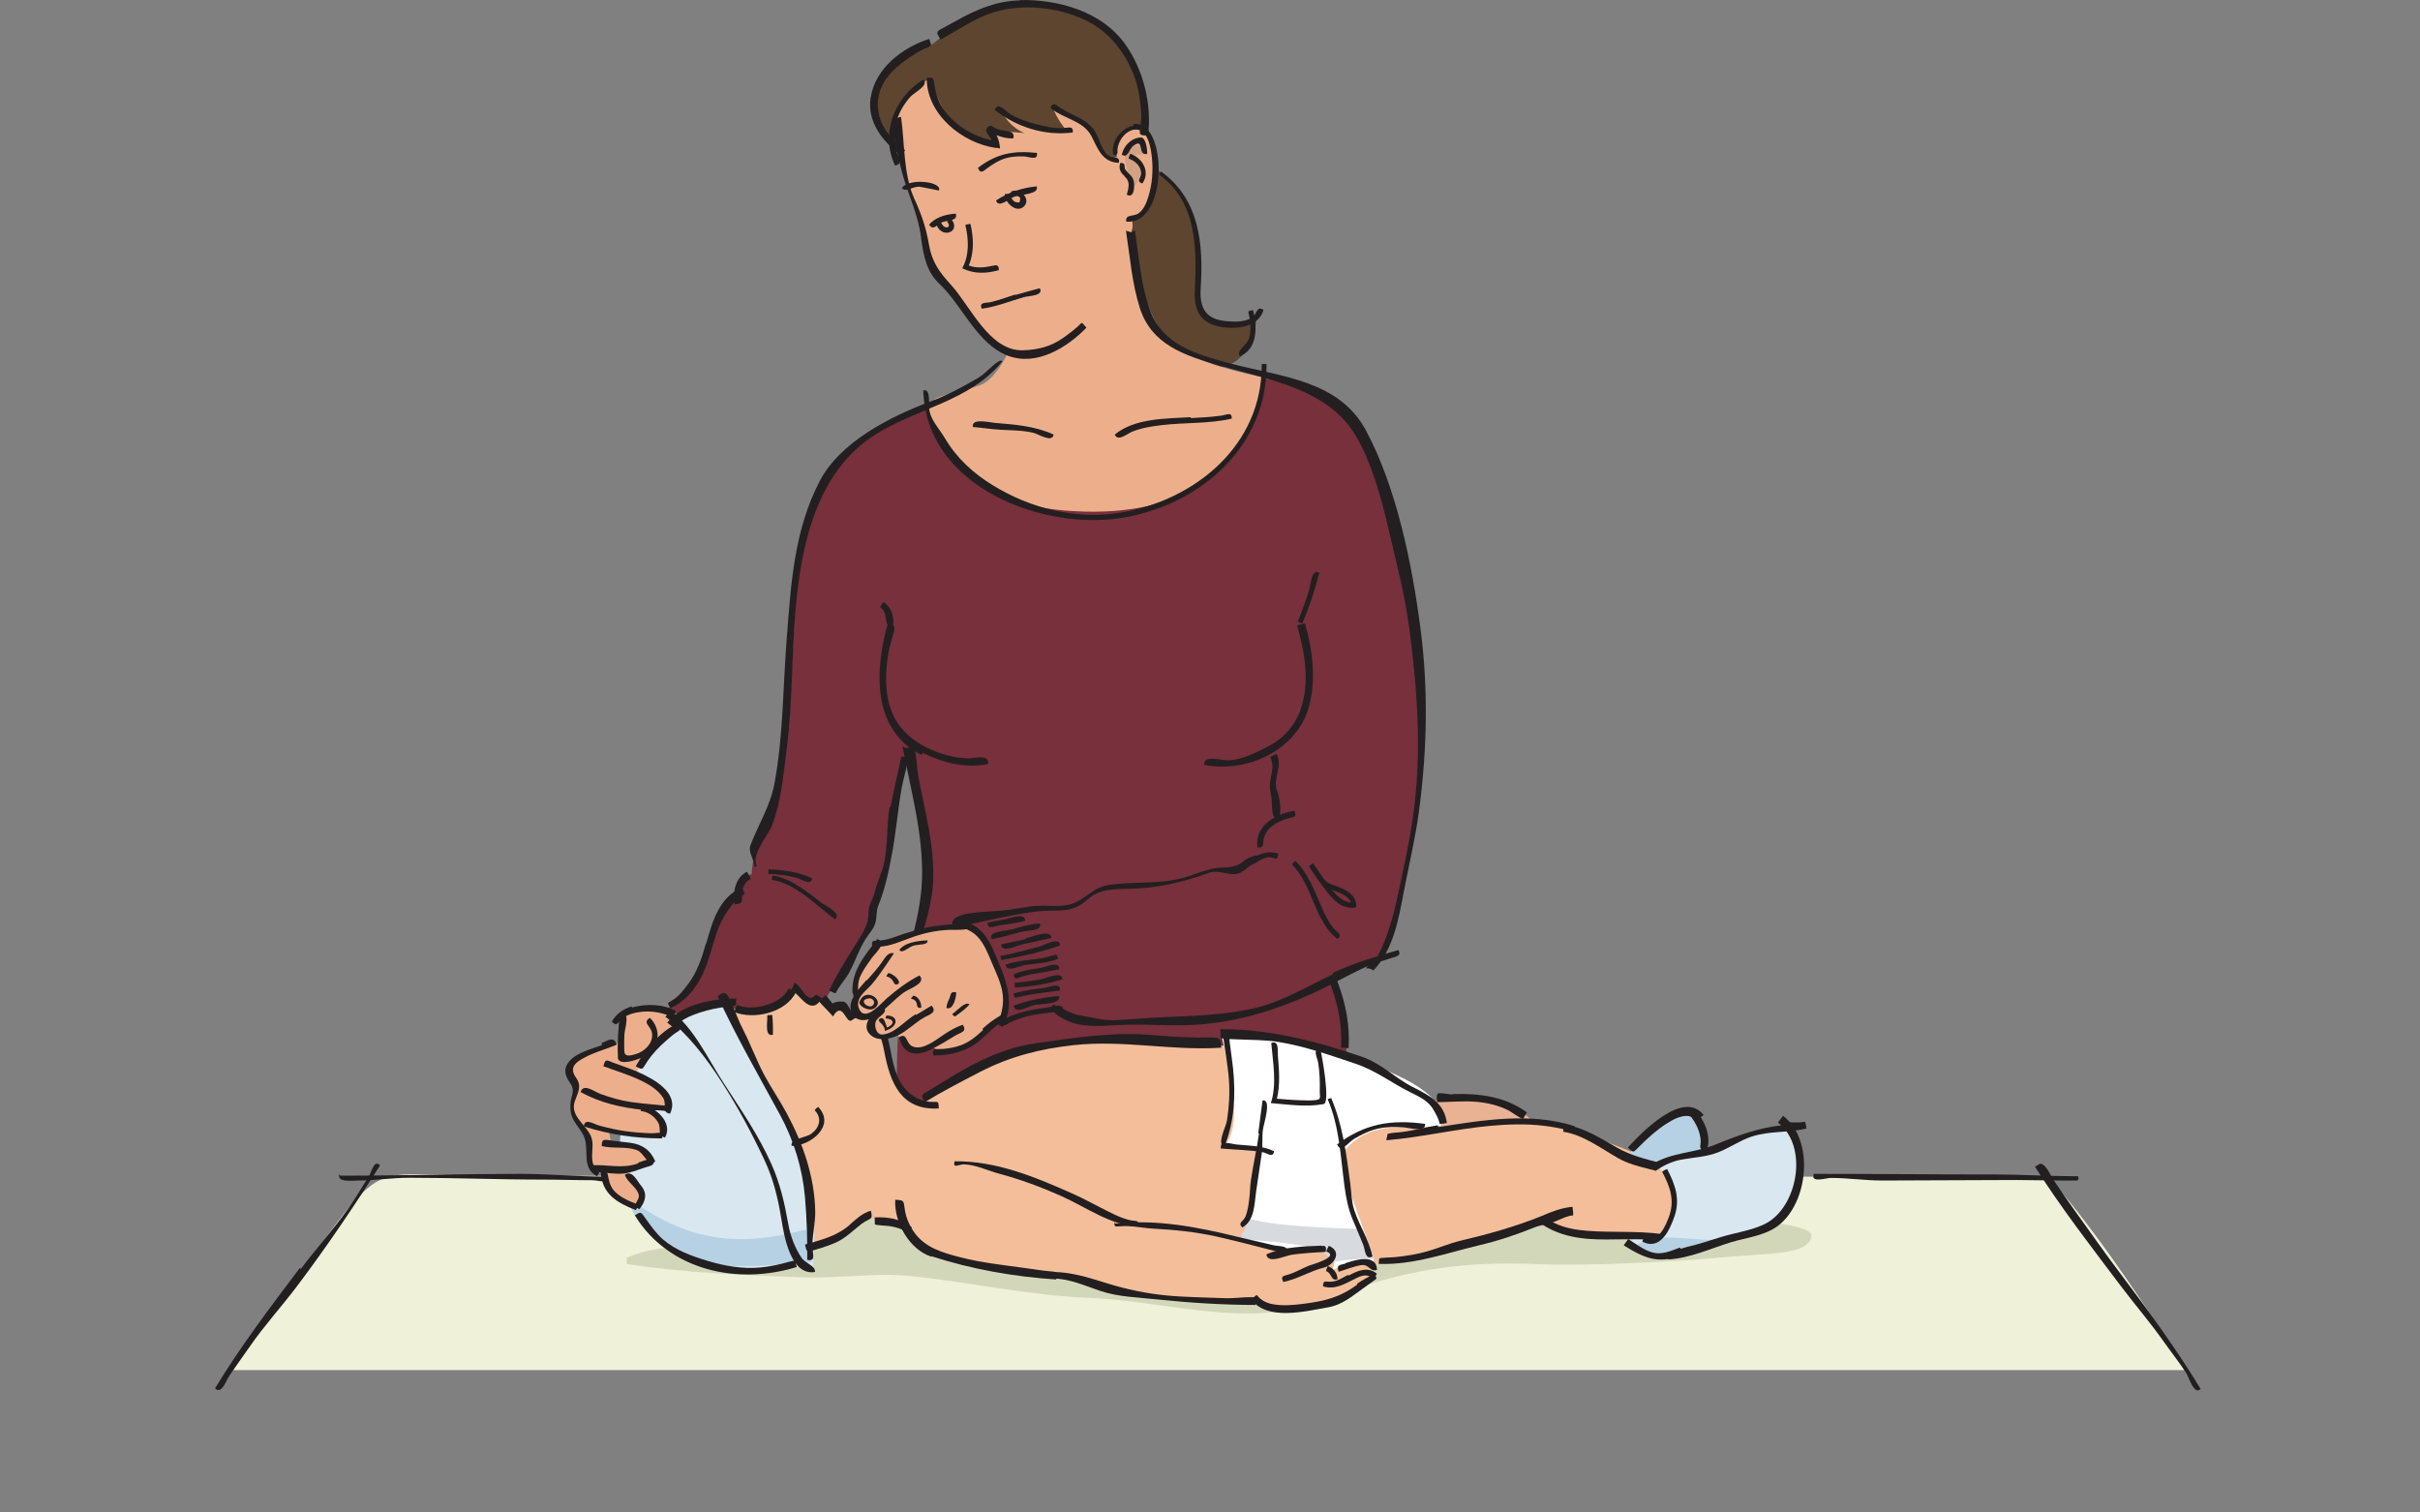 <?xml version="1.0" encoding="utf-8"?>
<!-- Generator: Adobe Illustrator 15.1.0, SVG Export Plug-In . SVG Version: 6.00 Build 0)  -->
<!DOCTYPE svg PUBLIC "-//W3C//DTD SVG 1.1//EN" "http://www.w3.org/Graphics/SVG/1.1/DTD/svg11.dtd">
<svg version="1.1" id="Layer_1" xmlns="http://www.w3.org/2000/svg" xmlns:xlink="http://www.w3.org/1999/xlink" x="0px" y="0px"
	 width="720px" height="450px" viewBox="0 0 720 450" enable-background="new 0 0 720 450" xml:space="preserve">
<rect x="0" y="0" width="720" height="450" fill="#808080" stroke="none"/>
<path fill="#77303C" d="M269.277,123.975c-12.001,6.001-28.503,14.252-31.503,43.505c-3,29.253-1.875,54.006-6.001,66.383
	c-4.125,12.377-6,14.627-7.501,21.377c-1.5,6.752-1.5,18.752,13.502,23.254c15.001,4.5,19.877-0.75,23.627-12.002
	s4.25-23.877,6.376-34.129c2.125-10.252,4.875-15.001,4.875-15.001L269.277,123.975z"/>
<path fill="#77303C" d="M224.646,259.742c-4.748,1.104-4.5,5.625-4.5,5.625s-4.5,3.375-6.375,8.625
	c-1.875,5.252-1.875,11.252-6.751,16.879c-4.875,5.625-7.126,7.875-8.626,9.75s6.751,12.002,11.251,13.877
	s30.003-8.252,30.003-8.252s12.376-18.752,15.752-24.752S268.152,249.615,224.646,259.742z"/>
<path fill="#77303C" d="M385.416,114.599c5,2.25,17.752,0.75,25.628,30.003s15.752,53.256,11.626,83.636
	c-4.125,30.379-7.875,55.881-15.001,57.381s-23.253-4.875-29.629-17.252s-2.625-20.252,0-22.877s0-18.752,0-21.753
	C378.04,220.737,385.416,114.599,385.416,114.599z"/>
<path fill="#F0F1D9" d="M649.95,407.635c-11.504-20.502-36.506-55.008-40.505-56.508c-4.003-1.5-53.509-1-95.514-1
	c-42.004,0-358.542,0-378.044-0.5c-19.502-0.498-22.503-1.5-31.504,9c-9.001,10.502-35.004,49.008-35.004,49.008H649.95z"/>
<path fill="#D3D7B9" d="M228.898,369.629c-12.93,2.227-30.479-0.926-42.402,4.604c-0.041-0.061-0.037,1.846-0.025,1.822
	c16.895,2.664,34.566,3.338,51.903,3.965c11.474,0.416,21.978-1.445,32.661-0.346c17.788,1.826,34.753,5.748,52.864,6.461
	c17.12,0.67,35.111,5.559,52.029,4.498c8.495-0.533,11.648-1.898,18.991-4.502c22.759-8.061,38.78-11.096,63.007-10
	c12.946,0.586,39.899-0.664,52.691-1.889c15.304-1.465,27.895-0.674,28.319-6.611c0.425-5.939-58.552-6.566-85.511-9
	c-51.567-4.66-103.747,2.732-155.52,0.998c-15.325-0.512-63.924-5.238-73.008,12.002"/>
<path fill="#5D4530" d="M343.348,49.905c0,0,9.188,5.25,11.438,14.626s0.75,20.065,2.063,24.94
	c1.313,4.875,3.751,7.501,10.127,6.938c6.375-0.563,6.938-2.25,6.938-2.25s-1.313,26.815-27.94,9.001
	C319.345,85.346,333.972,58.344,343.348,49.905z"/>
<path fill="#77303C" d="M268.402,123.099c0,0-2.499,8.503-4,29.505c-1.5,21.002-0.5,27.003,0,32.002
	c0.5,5.001-3.501,19.502,0.999,28.503s4.5,9.001,4.5,9.001s0.501,5.002,4.001,18.002c3.5,13.004,2.001,27.504-0.5,36.506
	c-2.5,9-5,22.002-6,29.502s-0.501,36.004-0.501,36.004l126.015,4.002c0,0,12.002-28.502,6.001-47.006s-13.502-26.502-15.501-43.004
	c-2-16.502-0.5-33.004,0-36.505c0.499-3.502,6.5-10,6.5-17.501c0-7.5-3.5-16.004-2-20.504s8.001-17,9.501-32.503
	c1.5-15.502-12.002-34.504-12.002-34.504s-22.003-5.5-33.004-5.001C341.411,110.099,285.903,118.599,268.402,123.099z"/>
<path fill="#EDAF8B" d="M291.592,114.599c-9.376,3.375-16.502,2.625-15.002,8.626c1.5,6.001,7.126,26.065,40.505,28.691
	c33.379,2.625,47.818-11.064,53.819-23.065s4.501-16.689,4.501-16.689s-22.503-3.938-28.879-12.188
	c-6.375-8.251-8.251-20.065-9.188-26.816c-0.938-6.75-16.127-10.313-23.44,0.563C306.594,84.596,300.968,111.224,291.592,114.599z"
	/>
<path fill="#EDAF8B" d="M276.59,19.901c-9.938,6.376-10.313,11.251-9.188,22.69c1.125,11.438,3.375,13.689,5.25,21.752
	c1.875,8.063,1.688,11.814,11.251,23.44s11.251,20.064,25.315,17.814c14.064-2.25,18.377-14.439,21.752-22.877
	c3.375-8.438,6.188-13.689,6.001-15.752c-0.188-2.063-0.188-2.063-0.188-2.063s6.188-2.063,6.751-9.563
	c0.563-7.501,2.438-13.501-7.126-21.377C326.846,26.09,276.59,19.901,276.59,19.901z"/>
<path fill="#5D4530" d="M277.153,13.338c0,0-13.876,2.625-16.127,12.376c-2.25,9.751,6.376,18.752,6.376,18.752
	s-6.751-14.251,9.376-21.002c0,0,3.75,12.001,9.376,16.127c5.626,4.125,10.876,3.75,10.876,3.75l-1.125-4.5l9.001,0.75
	c0,0-4.125-1.125-7.126-6.751c0,0,9.751,7.126,19.877,6.376c0,0-3.75-4.125-4.5-7.876c0,0,4.5,3.375,8.626,4.875
	s5.626,9.001,7.126,9.751c1.5,0.75,3.375,0.75,3.375,0.75s-0.375-3.75,2.25-6.751c2.625-3,6.376-0.75,6.376-0.75
	s0-18.377-9.001-27.753c-9.001-9.376-25.503-12.001-34.879-9.376C287.654,4.712,282.028,9.588,277.153,13.338z"/>
<path fill="#D3A184" d="M334.534,45.967c0.202,4.011,1.858,6.121,2.308,10.097c3.11-2.804,3.682-7.29-0.019-9.628
	c1.515-0.41,2.263-0.674,3.648-0.517c-0.144-0.888-0.836-2.204-0.741-2.896c-1.817,0.082-3.86,0.788-5.195,1.819"/>
<path fill="#F3BE99" d="M370.164,311.498c-10.876-0.375-27.003-3-43.88-1.5s-25.503,0.375-34.879,6.375
	c-9.376,6-15.002,10.127-16.502,11.252c-1.5,1.125-6.376-1.875-9.376-9.752c-3-7.875-2.625-16.127-7.125-16.127
	s-5.626,1.125-6.376-0.75s0.375-2.25-3-1.5c-3.375,0.75-4.875-2.625-4.875-2.625s-4.5,1.5-5.625-0.375s-2.25-3.375-3.75-1.125
	c-1.5,2.25-4.125,5.25-9.751,5.25c-5.625,0-8.251-1.5-10.876,0.75c-2.625,2.25,9.376,51.756,14.626,62.633
	c5.251,10.877,11.251,7.875,11.251,7.875s7.126-1.875,10.876-4.875s3-5.625,10.876-4.125c7.876,1.5,9.751,6.375,14.252,8.25
	c4.5,1.877,19.502,6.002,37.879,8.627c18.377,2.625,16.127,6,33.754,6.75s25.878,1.125,30.379,1.877
	c4.501,0.75,13.127,1.5,19.502-1.127c6.376-2.625,10.127-6,10.127-6l2.25-6c0,0,21.002-3,31.504-6.377
	c10.501-3.375,15.752-4.875,19.502-3.75c3.751,1.125,19.128,4.125,26.253,3.75s10.876-1.5,10.876-1.5s4.125-12.377,2.625-16.127
	s-5.625-3.75-5.625-3.75s-7.126-4.5-21.752-9.377c-14.627-4.875-21.003-4.875-25.503-4.125c-4.501,0.75-21.003,1.875-21.003,1.875
	L370.164,311.498z"/>
<path fill="#E9B292" d="M424.171,328.75c0,0,5.25-3.75,17.627-1.5c12.376,2.25,14.252,6.75,14.252,6.75l-27.379,1.875
	L424.171,328.75z"/>
<path fill="#B5D1E3" d="M484.552,343.752c0,0,4.126-7.127,11.251-10.502c7.126-3.375,10.876,0,11.251,4.125
	c0.375,4.127,0.375,4.127,0.375,4.127s-6.376,4.5-11.626,4.5S484.552,343.752,484.552,343.752z"/>
<path fill="#D8E7F0" d="M493.177,346.752c0,0,10.502-2.625,21.003-6.75c10.501-4.127,16.127-6.377,19.502-2.252
	c3.376,4.127,3.001,22.129-11.251,28.129s-21.003,9.752-27.753,8.252c-6.751-1.5-10.501-4.877-10.501-4.877s1.125-1.125,6.751-1.5
	c5.625-0.375,8.25-6.375,7.5-11.25C497.678,351.627,493.177,346.752,493.177,346.752z"/>
<path fill="#FFFFFF" d="M363.413,307.748c1.289,8.043,7.05,25.725,1.119,32.922c3.022,0.715,6.235,1.102,9.323,1.266
	c0.405,7.627-1.146,19.668-4.028,26.59c7.077,2.508,12.124,2.625,19.452,3.336c5.014,0.488,9.344-1.049,7.12,6.271
	c3.127-2.541,8.412-3.027,12.421-2.643c-2.277-9.611-12.028-29.488-8.461-33.529c8.351-9.457,19.104-5.553,28.247-6.984
	c5.535-16.939-54.88-27.604-65.568-27.604"/>
<path fill="#D8E7F0" d="M216.77,297.621c-7.125,1.5-12.751,3.75-14.251,6s-14.252,10.127-16.502,23.629
	c-2.25,13.502-5.625,35.254,15.752,44.629c21.377,9.377,35.629,4.877,37.129,4.127s2.625,4.125,3-0.375
	c0.375-4.502,1.875-22.129-5.251-37.881c-7.125-15.752-14.626-26.252-16.502-31.504C218.271,300.996,216.77,297.621,216.77,297.621z
	"/>
<path fill="#B5D1E3" d="M185.892,355.627c19.064,14.6,34.713,15.254,54.03,10.168c0.639,3.012,1.121,6.902,1.399,9.773
	c-19.977,1.094-40.789,5.375-52.428-13.941"/>
<path fill="#B5D1E3" d="M513.931,368.631c-9.353,1.418-20.959-3.129-28.075,2.514c2.556,0.744,5.503,2.766,8.822,2.986
	c4.784,0.316,10.064-1.48,13.753-2.5"/>
<path fill="#D7DADF" d="M371.915,362.629c8.305,2.652,33.505,3.002,33.505,3.002s2.407,5.549,3.324,8.924
	c-4.313-0.141-8.655,0.303-12.75,1c-0.734-5.975-20.188-6.002-26.504-7c0.012-0.086-0.125-1.451-0.125-1.453
	c1.229-0.947,0.816-1.664,1.551-2.971"/>
<path fill="#EDAF8B" d="M201.644,301.873c0,0-4.249-2.748-10.75-1.998c-6.501,0.75-6,3.5-6,6s0,4.248,0,4.248
	s-3.75,0.502-9.751,3.502c-6,3-6,4.75-4.751,7.75s0.249,5.002-0.25,6.252c-0.5,1.248,0.252,5,2.001,7
	c1.75,2.002,2.75,3.498,2.75,5.252c0,1.748-0.25,7.25,1.5,8.5c1.75,1.25,3,0,3,0s1,7.25,5,8.752c4.001,1.5,5.001,2.25,5.001,2.25
	s2.25-2.25,1.25-5.002c-1-2.748-4.5-5.748-4.5-5.748l7.751-3.002c0,0-0.501-3.5-4.751-4.25s-7.25-0.75-7.25-0.75l-0.75-4.252
	l16.001,1.5c0,0,0.75-2.25-0.5-4.5c-1.25-2.252-4.751-3.752-4.751-3.752h7.001c0,0,0.25-4.998-3.75-6.75c-4.001-1.75-6-3.25-6-3.25
	s2.75-5.748,5-8.5c2.25-2.75,7.252-6.252,7.252-6.252L201.644,301.873z"/>
<g>
	<g>
		<g>
			<path fill="#231F20" d="M375.381,108.338c0.266,24.146-19.865,40.561-42.143,44.217c-13.066,2.145-26.633-1.271-37.966-8.242
				c-5.749-3.534-10.683-8.072-14.13-13.915c-1.531-2.593-3.816-4.952-4.555-7.876c-0.448-1.767,0.546-7.114-1.901-6.35
				c0.822,29.101,36.557,42.345,60.833,37.61c22.289-4.346,41.568-21.357,41.303-45.463c-0.464,0.006-0.932-0.111-1.374,0.018"/>
		</g>
	</g>
	<g>
		<g>
			<path fill="#231F20" d="M276.404,119.601c-11.676,4.462-26.414,11.843-32.504,23.502c-7.693,14.729-8.576,30.768-9.846,47.044
				c-1.118,14.311-1.005,28.797-3.629,42.931c-1.259,6.779-4.782,12.145-7.208,18.541c-0.546,1.436,0.642,3.539,1.099,5.125
				c0.445,1.529-0.458,1.264,0.906,0.922c-1.978-3.107,3.438-9.379,4.465-12.059c2.687-7.004,3.352-14.795,4.314-22.193
				c2.117-16.308,1.365-32.928,3.465-49.236c2.18-16.912,7.375-34.858,22.738-44.735c12.346-7.938,28.492-10.05,38.068-21.999
				c-1.214-0.975-4.673,3.475-7.118,4.905C286.168,115.259,281.805,117.623,276.404,119.601"/>
		</g>
	</g>
	<g>
		<g>
			<path fill="#231F20" d="M334.997,68.638c1.181,7.611,1.782,15.723,4.155,23.076c3.499,10.835,13.147,14.011,23.729,17.084
				c14.269,4.146,32.292,6.754,40.587,21.018c4.664,8.022,7.357,17.832,9.452,26.789c2.396,10.244,5.051,20.124,6.409,30.549
				c2.384,18.289,3.676,36.323,1.23,54.646c-1.158,8.684-3.128,17.322-4.956,25.9c-1.007,4.715-2.633,10.115-4.561,14.545
				c-0.841,1.934-2.789,3.42-4.087,5.09c-1.223,1.57,0.22,0.07,1.623,1.432c6.047-6.219,7.566-15.494,9.131-23.674
				c1.502-7.867,3.395-15.691,4.455-23.625c2.422-18.152,2.835-36.11,0.492-54.226c-2.458-19.019-7.052-41.985-16.239-59.14
				c-8.089-15.101-25.424-15.98-40.505-20c-10.178-2.712-20.173-5.59-23.871-16.094c-2.654-7.542-3.163-15.545-4.383-23.413
				c-0.738,0.132-0.28,0.391-1.018,0.523"/>
		</g>
	</g>
	<g>
		<g>
			<path fill="#231F20" d="M268.51,221.935c2.404,13.081,6.237,26.262,5.805,39.625c-0.421,12.973-5.759,25.711-8.487,38.285
				c0.443,0.096,2.631,0.887,3.014,0.705c0.675-3.109,0.867-6.379,1.678-9.451c0.826-3.145,2.004-6.191,2.839-9.334
				c1.717-6.477,3.994-12.842,4.271-19.596c0.428-10.5-2.498-20.961-4.418-31.223c-0.374-1.998-0.344-4.068-0.713-6.071
				c-0.529-2.889-0.185-2.833-3.156-2.297"/>
		</g>
	</g>
	<g>
		<g>
			<path fill="#231F20" d="M385.939,186.13c2.267,8.04,3.838,16.804,1.02,24.941c-1.749,5.039-5.217,8.764-9.97,11.157
				c-3.563,1.793-7.221,3.684-11.209,3.997c-2.233,0.176-7.767-1.84-7.506,1.348c12.619,2.467,27.545-4.269,31.146-17.257
				c2.266-8.167,1.084-16.895-1.163-24.868c-0.554,0.158-1.837,0.39-2.334,0.674"/>
		</g>
	</g>
	<g>
		<g>
			<path fill="#231F20" d="M274.539,223.969c6.071,3.057,12.734,4.657,19.461,3.34c0.259-3.135-3.853-1.637-5.927-1.688
				c-4.477-0.111-8.688-1.354-12.675-3.361c-5.34-2.692-9.329-6.994-10.844-12.777c-1.245-4.753-1.099-9.804-0.331-14.618
				c0.337-2.104,1.011-4.14,1.55-6.203c0.437-1.667,0.816-3.17-1.603-3.241c-3.885,13.789-4.963,31.67,10.03,39.224"/>
		</g>
	</g>
	<g>
		<g>
			<path fill="#231F20" d="M337.248,37.431c-3.701,0.537-7,5.008-5.98,8.665c1.908,0.038,0.928-1.169,1.244-2.491
				c0.521-2.174,2.537-4.688,4.902-5.028c4.118-0.598,5.016,5.478,5.309,8.375c0.379,3.736,0.104,7.708-0.987,11.313
				c-0.571,1.89-1.349,4.024-3.008,5.211c-1.417,1.014-4.082,0.195-3.627,2.462c12.605,1.068,12.347-30.518,2.073-29.031"/>
		</g>
	</g>
	<g>
		<g>
			<path fill="#231F20" d="M344.816,51.888c11.403,8.264,11.245,22.028,10.659,34.771c-0.249,5.424,1.505,9.289,7.196,10.488
				c4.595,0.968,11.697,0.485,13.25-4.95c-2.187-1.38-1.814,1.257-3.432,2.293c-2.148,1.375-5.121,1.288-7.599,1.068
				c-6.219-0.552-8.027-3.929-7.659-9.731c0.831-13.103-0.24-26.429-11.777-34.791c-0.33,0.457-0.39,0.281-0.584,0.809"/>
		</g>
	</g>
	<g>
		<g>
			<path fill="#231F20" d="M371.364,92.661c0.646,2.517,0.991,5.319,0.305,7.872c-0.553,2.048-4.077,3.884-2.753,5.485
				c5.368-2.295,5.127-8.982,3.905-13.734c-0.451,0.116-0.982,0.145-1.386,0.374"/>
		</g>
	</g>
	<g>
		<g>
			<path fill="#231F20" d="M296.394,43.951c0.347,0.141,0.763,0.154,1.138,0.207c-0.097-1.339-0.401-2.723-1.033-3.925
				c1.622,0.633,3.244,1.017,4.994,0.943c0.687-2.821-2.933-1.935-4.874-2.785c-1.273-0.56-1.85-1.599-2.835-0.457
				c-1.072,1.242,0.694,2.445,1.285,3.838c-5.38-1.191-10.601-4.294-13.947-8.683c-1.638-2.147-2.604-4.758-3.055-7.436
				c-0.35-2.081,0.059-2.79-2.339-2.497c-0.125,10.838,10.584,19.491,20.654,20.876"/>
		</g>
	</g>
	<g>
		<g>
			<path fill="#231F20" d="M295.926,32.656c6.484,5.175,14.973,7.848,23.237,6.757c0.306-2.171-1.52-1.332-3.003-1.28
				c-2.724,0.092-5.424-0.549-8.059-1.243c-2.675-0.702-5.306-1.603-7.68-3.021c-1.389-0.83-3.387-3.663-4.386-1.331"/>
		</g>
	</g>
	<g>
		<g>
			<path fill="#231F20" d="M312.501,32.051c3.821,3.381,9.795,3.683,12.272,8.55c1.904,3.739,3.201,7.662,8.075,7.85
				c0.75-2.234-2.486-1.299-3.73-2.736c-1.37-1.583-1.973-4.027-2.92-5.89c-1.377-2.702-3.742-4.168-6.437-5.417
				c-1.42-0.656-2.784-1.42-4.134-2.217c-1.237-0.732-2.168-2.095-3.066-0.22"/>
		</g>
	</g>
	<g>
		<g>
			<path fill="#231F20" d="M303.41,0.122c-6.96,0.126-13.149,2.795-19.094,6.168c-1.553,0.882-3.147,1.69-4.708,2.561
				c-1.427,0.797-0.475,1.571,0.258,2.94c5.127-2.861,10.155-6.389,15.796-8.132c8.68-2.684,19.202-1.509,27.299,2.352
				c7.016,3.343,11.955,9.707,14.587,16.915c1.27,3.478,1.764,7.299,2.013,10.995c0.116,1.709-0.286,3.417-0.447,5.126
				c-0.141,1.506,1.084,1.128,2.441,1.307c1.22-9.332-1.443-19.869-6.96-27.441c-6.979-9.582-19.768-13.111-31.187-12.903"/>
		</g>
	</g>
	<g>
		<g>
			<path fill="#231F20" d="M266.523,49.196c2.423-0.425,0.275-3.256-0.037-4.896c-0.556-2.908-0.519-5.904,0.4-8.715
				c0.823-2.519,2.209-4.833,3.982-6.799c1.233-1.365,5.655-3.389,3.827-5.098c-8.652,5.205-12.91,16.317-8.362,25.641"/>
		</g>
	</g>
	<g>
		<g>
			<path fill="#231F20" d="M259.036,28.927c-1.137,7.202,3.469,13.213,9.06,17.263c0.259-0.356,1.169-1.146,1.146-1.555
				c-2.171-1.572-4.108-3.49-5.601-5.725c-2.3-3.447-3.162-7.601-1.906-11.59c1.219-3.872,4.174-6.878,7.434-9.196
				c2.095-1.487,4.21-3.028,6.616-3.919c1.821-0.674,1.182-0.976,0.646-2.631c-7.861,2.555-15.982,8.649-17.356,17.359"/>
		</g>
	</g>
	<g>
		<g>
			<path fill="#231F20" d="M265.177,35.228c1.09,7.631,2.601,15.301,5.286,22.576c1.715,4.65,2.982,8.695,3.671,13.658
				c0.677,4.881,1.635,9.486,5.324,12.949c6.865,6.443,11.19,17.945,20.447,21.438c8.544,3.227,17.693-2.522,23.329-8.354
				c-0.307-0.296-1.064-1.411-1.458-1.434c-1.655,1.714-3.572,3.118-5.514,4.506c-3.579,2.552-7.539,3.526-11.937,3.651
				c-9.977,0.281-15.648-13.204-21.423-19.516c-3.494-3.818-5.642-6.777-6.539-12.035c-0.817-4.791-2.168-8.816-4.225-13.288
				c-3.437-7.466-2.916-16.581-4.061-24.627c-0.743,0.111-1.884,0.792-2.627,0.904"/>
		</g>
	</g>
	<g>
		<g>
			<path fill="#231F20" d="M302.039,87.635c-2.426,0.772-4.818,1.683-7.301,2.249c-1.467,0.334-3.518-0.088-2.642,1.966
				c4.294-0.573,8.346-2.234,12.491-3.434c1.509-0.437,6.099-0.365,4.744-2.675c-2.44,0.707-4.811,1.312-7.252,2.018"/>
		</g>
	</g>
	<g>
		<g>
			<path fill="#231F20" d="M287.216,66.945c1.002,4.294,1.235,8.879-0.923,12.872c3.51,1.748,7.201,1.592,10.887,0.564
				c-0.003-1.529-0.557-1.6-1.818-1.315c-2.337,0.53-4.855,0.801-7.136-0.067c1.667-3.963,1.45-8.313,0.497-12.409
				c-0.454,0.105-1.165,0.146-1.572,0.366"/>
		</g>
	</g>
	<g>
		<g>
			<path fill="#231F20" d="M296.333,59.653c0.779,2.435,3.881-0.565,5.513-1.169c1.801-0.662,7.473-0.644,6.588-3.031
				c-4.298,0.363-8.538,1.837-12.145,4.221"/>
		</g>
	</g>
	<g>
		<g>
			<path fill="#231F20" d="M276.51,66.955c1.235,1.743,2.217-0.146,3.62-0.772c1.55-0.688,5.041-0.337,4.228-2.622
				c-2.771,0.161-6.182,1.066-7.968,3.346"/>
		</g>
	</g>
	<g>
		<g>
			<path fill="#231F20" d="M291.012,50.06c0.778,1.951,1.79,0.618,2.969-0.205c1.575-1.102,3.213-2.157,5.063-2.724
				c1.816-0.558,3.729-0.658,5.615-0.587c1.55,0.059,4.256,1.384,3.85-1.05c-6.985-0.742-11.952,0.159-17.57,4.455"/>
		</g>
	</g>
	<g>
		<g>
			<path fill="#231F20" d="M268.387,56.058c1.248,1.261,3.378-0.8,5.401-0.47c1.881,0.308,3.692,0.737,5.564,1.115
				c1.148-2.792-9.332-3.83-11.046-0.656"/>
		</g>
	</g>
	<g>
		<g>
			<path fill="#231F20" d="M300.798,56.965c0.387,2.209,3.581,0.275,2.505,3.257c-2.91,0.315-2.009-2.989-4.342-2.481
				c-0.177,2.221,3.135,5.696,5.47,3.861c2.624-2.061-0.814-6.008-3.63-4.594"/>
		</g>
	</g>
	<g>
		<g>
			<path fill="#231F20" d="M281.805,65.992c1.442,1.685-0.526,2.334-1.482,0.831c-0.58-0.908-0.558-1.5-1.893-0.838
				c0.971,5.549,8.005,3.215,4.48-0.928c-0.354,0.302-0.872,0.555-1.133,0.937"/>
		</g>
	</g>
	<g>
		<g>
			<path fill="#231F20" d="M386.215,184.961c0.36,0.287,0.812,0.354,1.239,0.536c2.086-4.881,3.763-9.947,5.076-15.089
				c-2.372-1.354-2.554,3.615-3.063,5.242c-0.984,3.138-2.061,6.252-3.354,9.279"/>
		</g>
	</g>
	<g>
		<g>
			<path fill="#231F20" d="M354.28,124.119c-7.29,0.439-16.675,0.246-22.612,5.181c0.962,2.212,3.611-0.238,5.173-0.865
				c2.839-1.14,5.886-1.605,8.91-1.963c6.83-0.806,13.988-0.363,20.713-1.917c0.103-2.15-1.566-1.119-3.017-0.908
				c-3.021,0.445-6.105,0.568-9.152,0.75"/>
		</g>
	</g>
	<g>
		<g>
			<path fill="#231F20" d="M289.4,127.04c2.713,0.214,5.414,0.642,8.129,0.814c3.276,0.205,6.609,0.141,9.812,0.896
				c1.734,0.407,5.71,3.118,6.129,0.534c-5.511-2.514-11.445-2.986-17.384-3.452c-1.703-0.132-7.138-1.55-6.64,1.195"/>
		</g>
	</g>
	<g>
		<g>
			<path fill="#231F20" d="M334.529,52.433c1.858,1.584,1.276,3.405,0.716,5.488c2.189,1.239,2.357-2.321,2.108-3.828
				c-0.278-1.681-1.468-2.272-2.423-3.465c-0.826-1.03,0.408-2.086-1.613-2.177c-0.57,1.653-0.006,2.851,1.254,3.929"/>
		</g>
	</g>
	<g>
		<g>
			<path fill="#231F20" d="M335.79,47.183c1.888,0.596,3.708,2.294,3.708,4.383c-0.003,1.465-1.594,2.332,0.352,3.044
				c2.521-3.414,0.045-7.708-3.605-8.862c-0.139,0.442-0.429,0.952-0.444,1.412"/>
		</g>
	</g>
	<g>
		<g>
			<path fill="#231F20" d="M339.504,40.901c-2.918,0.1-5.135,2.398-5.754,5.153c1.985,1.11,2.073-1.659,3.466-2.683
				c3.421-2.514,1.024,2.981,4.08,2.448c0.1-1.171-0.344-4.855-1.789-4.904"/>
		</g>
	</g>
</g>
<g>
	<g>
		<path fill="#231F20" d="M198.528,304.254c1.688,1.324,1.554,1.645,3.184,0.291c1.926-1.605,4.294-2.594,6.664-3.334
			c2.716-0.848,5.509-1.482,8.342-1.721c2.511-0.213,2.334-0.053,2.287-2.443c-6.666,0.131-16.082,1.586-20.474,7.176"/>
	</g>
</g>
<g>
	<g>
		<path fill="#231F20" d="M213.461,296.332c5.577,12.086,12.272,23.668,18.614,35.363c4.124,7.605,6.694,15.959,7.434,24.609
			c0.524,6.131,0.719,12.363,0.661,18.518c2.816,0.715,1.492-2.195,1.509-4.109c0.034-3.457,0.94-6.914,0.867-10.371
			c-0.212-10.217-3.627-20.152-8.493-29.127c-2.078-3.834-4.534-7.457-6.612-11.291c-2.369-4.371-4.039-9.115-6.332-13.525
			c-1.407-2.713-2.382-5.633-3.701-8.391c-0.797-1.668-1.399-3.596-3.409-1.898"/>
	</g>
</g>
<g>
	<g>
		<path fill="#231F20" d="M197.982,302.49c6.744,5.176,12.073,12.209,16.613,19.236c4.878,7.547,9.159,15.5,12.961,23.662
			c2.549,5.475,3.885,11.047,4.861,16.988c0.797,4.855,2.649,17.262,10.047,16.074c0.245-1.848-2.81-2.479-4.008-4.26
			c-2.021-3.006-3.321-6.574-3.942-10.07c-1.106-6.223-2.39-11.91-4.982-17.738c-3.818-8.582-9.167-16.307-14.256-24.18
			c-4.774-7.383-8.729-16.232-15.818-21.672c-0.284,0.369-0.535,0.604-0.708,1.031"/>
	</g>
</g>
<g>
	<g>
		<path fill="#231F20" d="M188.897,361.621c10.166,16.436,30.474,20.775,48.149,15.348c-0.505-1.646-0.05-2.168-1.917-1.646
			c-2.946,0.824-5.958,1.527-9.005,1.793c-5.233,0.461-10.481-0.445-15.521-1.957c-4.76-1.426-9.613-3.164-13.371-6.42
			c-2.04-1.766-3.63-4.074-5.2-6.27c-1.484-2.072-1.333-2.002-3.393-0.727"/>
	</g>
</g>
<g>
	<g>
		<path fill="#231F20" d="M189.088,317.223c2.369,1.328,1.907,0.926,3.506-1.443c1.545-2.293,3.476-4.303,5.56-6.121
			c1.204-1.049,2.398-2.145,3.792-2.93c0.936-0.529-0.015-1.391-0.439-2.24c-5.305,2.65-9.507,7.668-12.362,12.756"/>
	</g>
</g>
<g>
	<g>
		<path fill="#231F20" d="M219.349,298.787c-0.286,0.691-0.647,1.609-0.935,2.301c5.892,2.432,15.403,0.182,18.374-5.85
			c-0.413-0.201-1.734-1.168-2.162-1.09c-0.823,1.67-2.261,2.934-3.885,3.768c-3.329,1.715-7.905,2.557-11.457,1.092"/>
	</g>
</g>
<g>
	<g>
		<path fill="#231F20" d="M235.398,294.506c2.754,1.395,5.756,8.178,9.143,2.461c-0.417-0.248-0.762-0.494-1.178-0.74
			c-1.251-0.744-0.838,0.727-2.209,0.639c-1.69-0.115-2.985-3.639-4.7-4.498c-0.338,0.672-0.628,1.375-0.967,2.045"/>
	</g>
</g>
<g>
	<g>
		<path fill="#231F20" d="M243.655,297.905c1.241,1.49,2.938,3.037,4.178,4.525c2.908-4.971,3.824,2.35,5.533,1.154
			c6.522-4.557,8.972,5.268,9.728,9.275c1.79,9.484,5.054,17.584,16.227,16.928c-0.149-2.535-0.013-1.787-2.628-1.969
			c-2.543-0.176-4.871-1.357-6.728-3.162c-3.545-3.451-4.377-8.818-5.268-13.422c-1.225-6.318-3.578-12.215-11.165-10.193
			c-1.122-1.146-1.245-2.6-2.509-3.033c-1.128-0.105-2.365-0.063-3.311,0.551c-0.688-0.826-1.351-1.65-2.039-2.477
			c-0.578,0.48-1.238,1.1-1.814,1.58"/>
	</g>
</g>
<g>
	<g>
		<path fill="#231F20" d="M228.268,302.121c0.176,1.729-0.914,6.379,1.673,5.768c0.072-1.977,0.012-3.953-0.185-5.916
			c-0.465,0.047-1.052-0.012-1.486,0.152"/>
	</g>
</g>
<g>
	<g>
		<path fill="#231F20" d="M242.363,330.305c2.301,2.365,1.496,5.154-0.955,6.998c-1.653,1.242-6.5,1.443-5.865,3.643
			c5.669-0.01,13.244-6.09,7.844-11.631c-0.334,0.326-0.725,0.557-0.959,0.955"/>
	</g>
</g>
<g>
	<g>
		<path fill="#231F20" d="M252.863,364.373c-3.917,3.443-8.474,4.492-13.361,5.918c0.416,1.316,0.226,2.381,1.673,1.959
			c2.453-0.717,4.907-1.439,7.259-2.451c3.091-1.326,5.264-3.635,7.88-5.648c2.379-1.832,3.6-0.949,2.776-3.936
			c-2.475,0.68-4.363,2.482-6.246,4.139"/>
	</g>
</g>
<g>
	<g>
		<path fill="#231F20" d="M260.246,362.217c0.038,0.67-0.001,1.373,0.035,2.045c0.015,0.279,3.913,0.443,4.536,0.555
			c1.799,0.316,3.704,0.797,5.126,1.988c0.378-0.055,1.089-1.297,1.358-1.617c-2.977-2.5-7.278-3.191-11.043-2.988"/>
	</g>
</g>
<g>
	<g>
		<path fill="#231F20" d="M277.142,373.764c11.933,3.877,24.582,6.094,37.104,6.912c0.11-1.686,0.744-2.225-1.16-2.371
			c-2.79-0.213-5.542-0.674-8.313-1.057c-6.314-0.879-12.705-1.539-18.875-3.133c-5.393-1.391-10.738-2.816-14.067-7.703
			c-1.386-2.033-2.344-4.313-2.661-6.756c-0.328-2.559-0.294-2.555-2.824-2.695c-0.371,6.664,4.191,14.811,10.75,16.941"/>
	</g>
</g>
<g>
	<g>
		<path fill="#231F20" d="M284.03,345.43c-0.665,2.494,1.194,0.889,3.014,1c3.518,0.213,6.834,1.857,10.236,2.771
			c6.353,1.705,12.482,3.977,18.474,6.652c7.111,3.176,14.849,8.777,22.702,9.063c0.7-2.117-0.592-1.502-2.174-1.865
			c-3.141-0.717-6.065-2.361-8.925-3.803c-2.564-1.291-5.094-2.697-7.716-3.871c-11.322-5.059-23.017-10.012-35.695-9.873"/>
	</g>
</g>
<g>
	<g>
		<path fill="#231F20" d="M331.621,363.35c-0.292,1.791,0.256,1.615,1.813,1.49c3.176-0.262,6.383,0.527,9.565,0.699
			c6.348,0.344,12.671,0.967,18.87,2.344c6.936,1.545,13.786,3.432,20.681,5.158c1.393-2.646-1.882-2.105-3.807-2.588
			c-3.389-0.848-6.815-1.545-10.208-2.383c-12.061-2.984-24.34-5.379-36.816-4.031"/>
	</g>
</g>
<g>
	<g>
		<path fill="#231F20" d="M393.238,370.606c-5.433,0.223-11.398,0.369-16.464,2.596c0.405,3.035,5.528,0.363,7.738,0.082
			c3.296-0.422,6.587-0.664,9.903-0.803c0.243-1.096,0.141-2.139-1.169-1.723"/>
	</g>
</g>
<g>
	<g>
		<path fill="#231F20" d="M394.667,372.362c4.048,1.619-4.535,3.91-5.358,4.25c-2.118,0.867-4.109,2.096-6.33,2.693
			c-1.435,0.387-1.953,0.529-1.156,2.107c4.244-0.838,7.938-3.256,12.11-4.285c2.994-0.738,5.573-4.795,1.403-6.467
			c-0.211,0.527-0.689,1.289-0.758,1.854"/>
	</g>
</g>
<g>
	<g>
		<path fill="#231F20" d="M401.047,379.299c-1.764,0.965-3.575,2.186-5.658,2.045c-1.307-0.088-1.745-0.275-1.746,1.4
			c3.645,1.061,6.531-0.797,9.65-2.352c1.289-0.646,2.772-1.279,4.189-0.658c1.112,0.484,1.567,0.666,2.147-0.811
			c-2.801-2.172-5.678-0.889-8.447,0.623"/>
	</g>
</g>
<g>
	<g>
		<path fill="#231F20" d="M403.885,382.127c-5.177,3.916-9.959,5.023-16.191,5.803c-2.982,0.375-6.016,0.643-9.03,0.105
			c-1.878-0.336-3.538-1.174-4.705-2.701c-0.402-0.018-1.352,1.053-1.695,1.316c4.886,6.396,16.04,3.502,22.923,2.301
			c4.275-0.748,7.275-3.449,10.715-5.875c1.118-0.791,2.213-1.617,3.332-2.408c0.766-0.543-0.144-1.045-0.564-1.721
			c-1.588,1.119-3.34,1.863-4.93,2.986"/>
	</g>
</g>
<g>
	<g>
		<path fill="#231F20" d="M313.384,380.395c4.883,0.041,9.405,2.16,13.959,3.68c5.334,1.781,10.93,1.908,16.495,2.488
			c9.895,1.027,19.728,1.678,29.678,1.695c0.002-1.637,0.654-2.314-1.201-2.326c-2.648-0.02-5.302,0.414-7.949,0.305
			c-5.774-0.234-11.579-0.264-17.331-0.814c-5.916-0.564-11.9-1.816-17.601-3.586c-5.23-1.623-10.442-3.346-16.024-3.393
			c-0.006,0.75,0.088,0.873,0.082,1.623"/>
	</g>
</g>
<g>
	<g>
		<path fill="#231F20" d="M394.53,378.18c1.857,0.611,1.355,3.135,3.428,2.402c-0.083-1.822-1.216-3.328-2.944-3.896
			c-0.146,0.441-0.437,0.98-0.459,1.441"/>
	</g>
</g>
<g>
	<g>
		<path fill="#231F20" d="M400.311,375.932c-1.771,0.516-2.775,0.334-2.025,2.447c2.175-0.621,4.352-1.586,6.583-1.955
			c2.61-0.434,2.586,2.133,4.825,1.393c-0.161-4.992-6.618-2.91-9.417-1.99"/>
	</g>
</g>
<g>
	<g>
		<path fill="#231F20" d="M307.842,310.457c-8.881,1.27-17.113,5.254-24.691,9.865c-2.265,1.377-4.515,2.779-6.782,4.156
			c-2.24,1.361-2.466,1.127-1.258,3.451c5.296-3.211,10.817-6.086,16.323-8.934c9.054-4.686,17.962-6.936,28.005-8.041
			c14.711-1.617,29.236,1.738,43.935,0.76c-0.187-2.846-0.441-3.074-3.184-3.029c-5.589,0.09-11.102-0.176-16.666-0.689
			c-12.176-1.119-23.599,0.715-35.685,2.441"/>
	</g>
</g>
<g>
	<g>
		<path fill="#231F20" d="M363.845,307.754c0.534,4.514,1.456,9.006,1.788,13.539c0.296,4,0.028,8.063-0.569,12.037
			c-0.293,1.945-3.283,7.365-0.726,7.664c2.96-7.381,3.32-15.336,2.524-23.115c-0.265-2.574-0.687-5.139-0.992-7.709
			c-0.167-1.4,0.027-3.164-1.98-2.297"/>
	</g>
</g>
<g>
	<g>
		<path fill="#231F20" d="M363.155,341.701c2.036,0.195,4.083,0.26,6.122,0.424c2.137,0.176,4.306,0.27,6.414,0.68
			c1.452,0.285,3.034,1.844,3.38-0.293c-3.387-1.631-7.501-1.641-11.159-1.994c-1.545-0.15-5.07-1.469-4.669,1.078"/>
	</g>
</g>
<g>
	<g>
		<path fill="#231F20" d="M374.586,337.223c-0.66,4.736-1.78,9.402-2.439,14.135c-0.236,1.711-0.239,3.455-0.445,5.17
			c-0.223,1.871-0.451,3.758-1.197,5.52c-0.59,1.402-2.358,1.701-0.908,3.152c3.671-1.967,3.615-7.014,4.112-10.578
			c0.539-3.873,1.171-7.734,1.711-11.607c0.315-2.268,0.02-4.621,0.318-6.895c0.231-1.75,2.742-9.195-0.114-8.699
			c-0.428,3.248-0.838,6.525-1.266,9.773"/>
	</g>
</g>
<g>
	<g>
		<path fill="#231F20" d="M378.233,310.344c0.491,5.924,1.723,12.07-0.118,17.855c5.22,0.43,10.508,1.242,15.707,0.293
			c2.023-0.369-0.486-14.475-1.022-16.406c-2.462-0.008-0.853,2.572-0.61,4.121c0.437,2.783,0.537,5.604,0.467,8.418
			c-0.045,1.781,0.641,2.508-1.407,2.697c-1.489,0.139-2.999,0.063-4.495,0.023c-2.276-0.055-4.581-0.27-6.851-0.453
			c1.019-4.221,0.65-8.512,0.298-12.775c-0.125-1.498,0.379-4.688-1.944-3.824"/>
	</g>
</g>
<g>
	<g>
		<path fill="#231F20" d="M395.037,327.092c3.502,8.195,3.807,17.164,4.985,25.9c0.445,3.307,1.045,6.438,2.311,9.572
			c1.055,2.609,2.218,5.16,3.251,7.777c0.596,1.508,0.534,4.629,2.75,3.504c-0.996-4.957-3.874-9.07-5.428-13.838
			c-0.84-2.576-0.833-5.387-1.194-8.055c-1.16-8.621-2.208-17.186-5.665-25.271c-0.431,0.184-0.794,0.178-1.159,0.463"/>
	</g>
</g>
<g>
	<g>
		<path fill="#231F20" d="M363.061,306.432c0.006,0.672,0.078,1.646,0.084,2.32c0.003,0.398,4.086,0.451,4.71,0.48
			c4.168,0.188,8.387,0.111,12.504,0.773c7.786,1.248,15.287,3.924,22.765,6.418c6.285,2.098,10.812,5.744,16.609,8.625
			c2.682,1.33,5.369,2.549,6.866,5.324c0.679,1.254,1.491,2.523,1.681,3.93c0.3,0.213,1.794-0.127,2.195-0.182
			c-0.806-6.002-5.124-8.154-10.167-10.715c-5.402-2.744-9.309-7.012-15.172-9.018c-13.485-4.613-27.758-8.283-42.064-8.18"/>
	</g>
</g>
<g>
	<g>
		<path fill="#231F20" d="M397.943,340.682c0.965,2.434,3.44-0.93,4.866-1.791c2.336-1.412,4.825-2.6,7.505-3.162
			c2.35-0.492,4.771-0.447,7.162-0.324c1.771,0.094,6.87,1.658,6.513-1.02c-10.054-1.389-18-0.08-26.222,6.146"/>
	</g>
</g>
<g>
	<g>
		<path fill="#231F20" d="M427.745,334.789c-3.642,0.568-7.217,1.6-10.876,2.041c-0.606,0.074-4.129,0.256-4.092,0.672
			c0.057,0.668-0.342,1.086-0.284,1.754c10.438-0.881,20.658-3.371,31.089-4.314c5.078-0.457,10.308-0.621,15.381-0.039
			c2.498,0.285,5.065,0.721,7.486,1.4c2.023,0.566,1.449,0.525,2.012-1.244c-13.188-4.203-27.277-1.791-40.628,0.289"/>
	</g>
</g>
<g>
	<g>
		<path fill="#231F20" d="M465.089,336.723c6,0.91,11.256,4.979,16.461,7.926c2.759,1.561,5.883,2.34,8.937,3.127
			c2.519,0.668,2.697,0.711,3.403-1.789c-4.373-1.162-8.682-2.199-12.639-4.441c-4.997-2.834-10.007-6.115-15.805-6.99
			c-0.111,0.74-0.278,1.42-0.39,2.162"/>
	</g>
</g>
<g>
	<g>
		<path fill="#231F20" d="M457.67,363.444c5.892,4.531,13.099,5.381,20.295,5.328c3.822-0.027,7.648-0.133,11.471-0.006
			c0.601,0.02,4.17,0.516,4.217,0.146c0.085-0.666,0.343-1.137,0.425-1.803c-7.233-0.914-14.462-0.354-21.712-0.904
			c-3.465-0.264-6.846-0.82-9.981-2.369c-2.73-1.348-3.198-2.508-5.126,0.004"/>
	</g>
</g>
<g>
	<g>
		<path fill="#231F20" d="M458.812,361.733c-7.867,3.189-15.903,5.43-24.143,7.373c-3.346,0.791-6.544,2.174-9.842,3.139
			c-3.258,0.955-6.646,1.479-10.029,1.807c-0.621,0.059-4.442,0.105-4.454,0.434c-0.026,0.672-0.162,0.879-0.188,1.551
			c10.33,0.398,20.185-3.24,30.102-5.58c5.475-1.289,10.882-3.096,16.111-5.209c2.034-0.822,4.315-1.033,6.349-1.852
			c1.724-0.695,3.402-1.635,5.267-1.787c0.23-0.344-0.106-2.107-0.142-2.549c-3.1,0.252-6.232,1.438-9.041,2.68"/>
	</g>
</g>
<g>
	<g>
		<path fill="#231F20" d="M432.319,325.606c-1.367,0.006-2.737-0.363-4.105-0.357c-1.072,0.004-0.669,1.744-0.697,2.67
			c3.883-0.018,7.866-0.439,11.733-0.104c3.357,0.291,6.664,1.076,9.671,2.613c0.58,0.299,4.02,2.729,4.204,2.471
			c0.393-0.545,0.768-1.402,1.16-1.949c-6.666-4.781-13.973-5.627-21.969-5.451"/>
	</g>
</g>
<g>
	<g>
		<path fill="#231F20" d="M494.513,348.584c2.444,4.678,3.9,8.688,1.905,13.775c-0.779,1.988-1.872,4.539-3.771,5.764
			c-1.646,1.059-3.576-1.025-4.024,1.295c5.407,2.787,8.247-3.605,9.612-7.652c1.702-5.057,0.144-9.408-2.235-13.965
			c-0.413,0.217-0.908,0.352-1.248,0.666"/>
	</g>
</g>
<g>
	<g>
		<path fill="#231F20" d="M483.208,370.596c6.276,3.889,10.228,5.533,17.427,2.797c-0.155-0.41-0.507-2.008-0.861-2.211
			c-1.96,0.744-4.072,1.666-6.203,1.695c-3.361,0.049-6.431-2.559-9.144-4.238c-0.396,0.639-0.905,1.154-1.298,1.793"/>
	</g>
</g>
<g>
	<g>
		<path fill="#231F20" d="M528.977,333.994c9.268,7.094,5.886,25.51-4.082,30.26c-3.949,1.881-8.644,2.514-12.833,3.785
			c-3.317,1.008-6.569,2.135-9.954,2.906c-1.978,0.447-3.853,1.424-5.883,1.523c-0.24,0.34,0.026,1.797,0.047,2.242
			c6.493-0.314,12.59-3.244,18.749-5.117c4.615-1.4,9.915-1.895,13.856-4.807c9.139-6.754,11.131-25.537,1.62-32.814
			c-0.457,0.596-1.201,1.588-1.658,2.186"/>
	</g>
</g>
<g>
	<g>
		<path fill="#231F20" d="M530.571,334.739c-7.343,0.773-13.646,3.123-20.414,5.879c-6.1,2.48-13.311,2.25-18.847,5.961
			c0.26,0.387,0.744,1.674,1.158,1.82c2.354-1.58,4.952-2.875,7.7-3.375c3.865-0.707,7.65-0.807,11.278-2.283
			c3.24-1.318,6.205-3.389,9.52-4.521c5.35-1.828,11.087-1.115,16.508-2.479c-0.103-0.412-0.223-1.793-0.542-2.018
			c-2.072,0.523-4.322,0.002-6.443,0.223"/>
	</g>
</g>
<g>
	<g>
		<path fill="#231F20" d="M484.245,341.369c1.845,1.697,1.57,1.662,3.454-0.229c2.471-2.477,5.068-4.863,8.017-6.756
			c1.878-1.207,4.122-2.471,6.439-2.383c0.61,0.023,2.893,1.082,2.91,1.066c0.527-0.416,1.271-0.91,1.799-1.326
			c-6.098-7.73-18.487,5.264-22.593,9.725"/>
	</g>
</g>
<g>
	<g>
		<path fill="#231F20" d="M502.173,331.096c1.82,2.096,3.385,4.721,3.745,7.52c0.366,2.846-1.096,2.816,1.664,4.082
			c2.068-4.514-0.721-9.736-3.662-13.121c-0.568,0.492-1.102,0.979-1.671,1.471"/>
	</g>
</g>
<g>
	<g>
		<path fill="#231F20" d="M100.975,349.342c-0.899,2.559,4.017,1.898,5.442,1.898c5.088,0,10.176-0.826,15.264-0.826
			c13.37,0,26.741,0.545,40.112,0.545c4.771,0,9.543,0.18,14.314,0.18c1.114,0,2.229,0.346,3.342,0.346
			c0.956,0,0.647-1.418,0.457-1.418c-8.304,0-16.606-0.818-24.908-0.818c-17.911,0-35.822,0.543-53.734,0.543"/>
	</g>
</g>
<g>
	<g>
		<path fill="#231F20" d="M539.61,349.457c-0.896,2.557,3.687,1.008,5.11,1.008c5.086,0,10.176,0.768,15.263,0.768
			c13.369,0,26.742-0.152,40.114-0.152c4.771,0,9.541,0.166,14.313,0.166c1.113,0,2.228-0.006,3.344-0.006
			c0.955,0,0.645-1.271,0.457-1.271c-8.304,0-16.607-0.541-24.911-0.541c-17.909,0-35.82-0.18-53.731-0.18"/>
	</g>
</g>
<g>
	<g>
		<path fill="#231F20" d="M89.18,377.283c-8.75,11.586-17.646,23.338-25.194,35.762c1.852,1.934,3.128-1.92,4.001-3.289
			c2.014-3.158,4.271-6.176,6.41-9.25c4.307-6.193,9.423-11.799,13.961-17.82c8.761-11.633,16.897-23.627,24.702-35.938
			c-1.816-1.971-2.5,2.055-3.395,3.408c-2.079,3.139-3.923,6.447-6.109,9.512c-4.395,6.162-9.489,11.818-14.053,17.861"/>
	</g>
</g>
<g>
	<g>
		<path fill="#231F20" d="M605.427,347.092c7.803,12.309,16.766,23.859,25.529,35.488c4.214,5.594,8.813,10.908,12.837,16.641
			c2.156,3.07,4.529,6.016,6.566,9.164c0.949,1.463,2.432,6.871,4.368,4.844c-7.278-11.98-15.597-23.357-24.038-34.533
			c-4.544-6.021-8.857-12.201-13.264-18.324c-2.204-3.063-4.34-6.145-6.44-9.277c-0.97-1.443-2.939-6.404-4.838-4.342"/>
	</g>
</g>
<g>
	<g>
		<path fill="#231F20" d="M261.896,180.672c2.646,1.608,0.664,6.115,3.706,5.881c0.56-2.804-0.205-5.846-2.776-7.404
			c-0.293,0.48-0.86,1.084-1.009,1.626"/>
	</g>
</g>
<g>
	<g>
		<path fill="#231F20" d="M210.011,280.752c-1.167,4.211-2.58,8.43-5.244,11.982c-1.409,1.877-2.884,3.832-4.933,4.982
			c-1.629,0.922-1.112,0.707-0.378,2.252c7.671-3.654,10.455-10.977,12.583-18.654c1.019-3.67,2.312-7.357,4.591-10.48
			c1.106-1.518,2.173-3.188,3.828-4.08c1.568-0.848,0.942-1.182,0.29-2.705c-6.802,2.906-8.819,10.156-10.642,16.73"/>
	</g>
</g>
<g>
	<g>
		<path fill="#231F20" d="M264.659,240.125c-0.891,5.359-0.489,10.953-1.538,16.285c-0.601,3.057-2.126,5.918-2.844,8.947
			c-0.573,2.422-1.912,3.658-1.874,6.359c0.053,3.818-2.568,7.178-4.464,10.264c-2.545,4.143-5.22,8.297-7.23,12.725
			c0.407,0.186,1.541,0.867,1.95,0.768c1.024-2.252,2.889-4.025,4.052-6.209c1.694-3.178,2.826-6.676,4.723-9.732
			c1.016-1.639,2.451-3.045,3.005-4.904c0.497-1.666,0.211-3.57,0.832-5.096c2.095-5.129,3.134-10.256,4.162-15.762
			c1.188-6.361,1.689-12.842,2.81-19.215c0.437-2.479,1.228-4.893,1.663-7.369c0.375-2.127,0.417-1.734-1.781-2.163
			c-0.895,5.092-2.27,10.059-3.165,15.151"/>
	</g>
</g>
<g>
	<g>
		<path fill="#231F20" d="M218.666,269.074c3.033-0.443,1.762-0.965,2.169-3.775c0.23-1.582,0.995-3.043,2.483-3.791
			c0.045-0.486-0.858-1.684-1.087-2.141c-3.583,1.795-4.205,6.164-3.683,9.738"/>
	</g>
</g>
<g>
	<g>
		<path fill="#231F20" d="M179.339,317.153c3.874,1.48,7.91,2.619,11.631,4.459c2.363,1.166,4.944,2.77,6.363,5.096
			c1.169,1.92-0.699,4.188,2.011,4.637c3.036-6.279-5.246-10.537-9.755-12.498c-2.343-1.02-4.791-1.775-7.176-2.684
			c-1.77-0.674-2.333-1.318-2.853,0.93"/>
	</g>
</g>
<g>
	<g>
		<path fill="#231F20" d="M172.823,324.961c5.778,3.203,12.116,4.586,18.611,5.271c1.893,0.199,3.827,0,5.718,0.199
			c1.844,0.193,2.205,0.795,2.156-1.342c-3.89-0.408-7.765-0.672-11.637-1.219c-3.04-0.432-5.996-1.313-8.893-2.344
			c-1.92-0.686-5.368-3.494-6.09-0.42"/>
	</g>
</g>
<g>
	<g>
		<path fill="#231F20" d="M190.664,330.557c2.185,0.221,4.193,1.619,5.215,3.572c0.941,1.799-0.458,3.773,1.981,4.313
			c2.499-4.482-2.93-9.256-7.012-9.666c-0.059,0.563-0.303,1.359-0.208,1.91"/>
	</g>
</g>
<g>
	<g>
		<path fill="#231F20" d="M173.774,335.16c7.647,2.412,15.165,3.543,23.181,3.543c0.686-2.473-1.152-1.482-2.97-1.529
			c-2.659-0.068-5.338-0.264-7.974-0.637c-2.561-0.359-5.104-0.949-7.601-1.619c-1.846-0.496-4.624-2.52-4.729,0.471"/>
	</g>
</g>
<g>
	<g>
		<path fill="#231F20" d="M189.92,346.114c-5.007,1.803-9.197,0.207-14.255,0.604c-0.354,1.768,0.214,1.928,1.704,1.98
			c2.726,0.092,5.422,0.727,8.162,0.455c2.197-0.221,4.257-1.082,6.326-1.783c1.647-0.559,3.367-0.545,2.316-2.709
			c-1.446,0.252-2.946,0.768-4.322,1.262"/>
	</g>
</g>
<g>
	<g>
		<path fill="#231F20" d="M178.985,340.963c3.365,0.873,7.07,0.049,10.358,1.168c2.423,0.824,3.358,5.23,5.618,3.426
			c-1.417-3.422-3.957-5.119-7.573-5.566c-1.775-0.223-3.545-0.439-5.327-0.625c-1.711-0.18-3.088-0.918-3.03,1.471"/>
	</g>
</g>
<g>
	<g>
		<path fill="#231F20" d="M178.712,348.772c0.507,6.58,4.792,9.004,10.443,11.266c1.368-1.764,0.082-1.852-1.439-2.502
			c-1.608-0.689-3.224-1.535-4.518-2.744c-1.197-1.109-1.816-2.574-2.15-4.156c-0.322-1.535-0.185-2.613-2.19-1.863"/>
	</g>
</g>
<g>
	<g>
		<path fill="#231F20" d="M185.878,349.51c0.836,2.279,3.21,3.43,4.063,5.602c0.841,2.143-2.593,3.363,0.272,4.641
			c1.84-2.191,2.48-4.617,0.561-6.932c-1.296-1.564-2.718-4.85-4.843-3.275"/>
	</g>
</g>
<g>
	<g>
		<path fill="#231F20" d="M183.831,314.698c0.229,2.875,7.327,0.158,8.688-0.842c3.844-2.818,4.19-7.639,0.881-11.01
			c-2.466,1.33,0.195,2.434,0.555,4.363c0.574,3.064-2.168,5.668-4.887,6.439c-1.685,0.48-3.337,0.939-3.337-1.154
			c0-1.604-0.062-3.211,0.051-4.809c0.144-2.027,1.948-6.697-1.32-6.193c-0.506,4.342-0.824,8.828-0.613,13.201"/>
	</g>
</g>
<g>
	<g>
		<path fill="#231F20" d="M179.157,310.897c-3.396,1.336-8.822,2.49-10.571,6.061c-0.879,1.795-0.149,3.574,0.914,5.076
			c1.84,2.605,0.354,3.764,0.215,6.432c-0.236,4.443,1.614,5.482,3.641,8.881c2.421,4.063-0.79,9.906,4.216,12.588
			c1.731-1.766-0.33-1.766-0.987-3.34c-0.979-2.344,0.12-5.166-0.463-7.609c-0.984-4.119-6.771-6.59-5.092-11.375
			c0.929-2.65,2.144-4.424,0.379-6.924c-1.525-2.156-1.2-3.664,0.866-5.063c3.309-2.244,7.549-3.252,11.22-4.809
			c-0.836-2.639-2.556-1.277-4.543-0.436"/>
	</g>
</g>
<g>
	<g>
		<path fill="#231F20" d="M187.939,299.438c-2.452,0.695-4.659,2.25-5.914,4.539c1.586,1.59,1.742,0.236,2.964-0.797
			c1.617-1.365,3.777-1.91,5.845-2.139c2.409-0.268,4.873,0.029,7.183,0.779c1.512,0.492,2.546,1.096,3.052-1.025
			c-3.752-2.137-8.94-2.201-13.042-1.043"/>
	</g>
</g>
<g>
	<g>
		<path fill="#231F20" d="M377.931,225.273c1.046,2.022,0.594,4.026,0.164,6.09c-0.412,1.984-0.384,3.479,0.1,5.393
			c0.548,2.174-0.483,7.424,2.572,6.941c0.316-2.605,0.16-5.928-0.794-8.389c-1.418-3.648,1.795-7.287-0.149-11.039
			c-0.504,0.261-1.395,0.574-1.811,0.956"/>
	</g>
</g>
<g>
	<g>
		<path fill="#231F20" d="M373.92,252.082c1.498,0.262,1.868-0.166,1.917-1.389c0.083-2.057,1.14-3.832,2.774-5.027
			c1.4-1.025,3.063-1.729,4.727-2.186c1.535-0.426,2.695-0.363,1.729-2.281c-5.542,1.053-11.706,4.256-10.961,10.842"/>
	</g>
</g>
<g>
	<g>
		<path fill="#231F20" d="M228.608,259.985c2.749,0.1,5.512,0.461,8.184,1.117c1.585,0.389,4.421,2.656,4.822,0.23
			c-3.998-1.918-8.563-2.525-12.95-2.684c-0.015,0.469-0.173,1.037-0.07,1.488"/>
	</g>
</g>
<g>
	<g>
		<path fill="#231F20" d="M229.663,261.758c7.169,1.156,13.091,7.545,18.77,11.77c2.13-1.717-2.606-3.891-3.931-4.879
			c-4.454-3.316-8.95-7.252-14.628-8.172c-0.075,0.461-0.275,0.938-0.226,1.398"/>
	</g>
</g>
<g>
	<path fill="#231F20" d="M388.752,278.406l1.081,2c3.977,7.293,9.986,18.316,9.148,31.299l2.245,0.145
		c0.881-13.631-5.316-25-9.415-32.521l-1.072-1.98L388.752,278.406z"/>
</g>
<g>
	<g>
		<path fill="#77303C" d="M383.666,255.24c-4.926-0.275-7.876-0.75-12.002,1.875c-4.125,2.627-6.001,1.502-9.376,1.502
			s-5.251,2.625-13.126,3.75c-7.876,1.125-13.126,1.125-17.627,1.875s-9.751,4.5-12.752,4.875c-3,0.375-10.501,0.75-16.126,1.875
			c-5.626,1.125-16.502,3.377-16.502,3.377l10.876,30.002l16.877-3.75c0,0,7.876,4.125,18.377,3.75
			c10.501-0.375,24.752,0.375,41.254-3.75s31.879-12.752,35.255-14.627C412.169,284.119,417.045,257.115,383.666,255.24z"/>
		<path fill="#EDAF8B" d="M286.906,275.619c-9.001,0.252-12.501,2.502-19.502,3.75c-7.001,1.252-9.5,5.252-11.251,8.252
			c-1.75,3-1.251,7.752-1.251,7.752s-1.751,3,0.75,6.002c2.501,3,4.5,0.498,4.5,0.498s-2.131,3.605,0,5.502
			c2.876,2.557,7.001-0.75,7.001-0.75s-0.249,4.248,3.251,5.5c3.5,1.25,6.75-0.75,6.75-0.75s3,2.25,7.25,1.25
			c4.25-1.002,11.001-7.5,12.001-8.502c1-1,1-1,1-1s3.75-5.002-1-15.752S286.906,275.619,286.906,275.619z"/>
	</g>
	<g>
		<g>
			<g>
				<path fill="#231F20" d="M384.352,257.174c6.347,6.25,6.419,16.518,13.529,22.195c1.729-1.236,0.056-1.854-0.899-2.959
					c-1.726-1.994-2.868-4.395-3.905-6.801c-2.048-4.758-3.886-9.748-7.671-13.475c-0.327,0.33-0.694,0.498-0.917,0.902"/>
			</g>
		</g>
		<g>
			<g>
				<path fill="#231F20" d="M389.401,257.727c1.687,2.572,3.412,5.139,5.231,7.4c1.358,1.686,2.868,3.49,4.87,4.404
					c0.609,0.277,4.058,1.162,4.034-0.004c-0.073-3.486-3.472-5.061-6.353-6.027c-2.303-0.773-2.804-1.148-4.207-3.311
					c-0.741-1.137-1.567-2.197-2.314-3.334c-0.376,0.266-0.83,0.521-1.114,0.879 M396.267,264.776
					c2.401,0.758,5.052,1.951,5.693,3.754C399.922,268.436,398.01,266.836,396.267,264.776z"/>
			</g>
		</g>
		<g>
			<g>
				<g>
					<path fill="#231F20" d="M272.459,276.721c-1.688,0.625-3.46,1.014-5.138,1.664c-2.053,0.797-4.13,1.439-6.353,1.486
						c-1.378,0.029-1.75,0.123-1.444,1.777c4.032,0.387,7.516-1.191,11.197-2.551c3.92-1.451,7.88-2.332,12.075-2.453
						c1.466-0.043,7.848,0.381,4.498-1.711c-5.029-0.002-9.959,0.369-14.804,1.891"/>
				</g>
			</g>
			<g>
				<g>
					<path fill="#231F20" d="M253.82,295.567c0.108,1.852,0.539,0.896,1.674,0.82c0,0-0.598-3.07,0.265-5.414
						c0.737-2.004,2.356-4.166,3.578-5.895c1.156-1.635,4.707-4.484,1.689-5.697c-3.843,5.053-7.85,9.596-7.371,16.197"/>
				</g>
			</g>
			<g>
				<g>
					<path fill="#231F20" d="M292.512,306.414c-1.956,1.855-4.033,3.598-6.599,4.551c-1.696,0.627-3.539,0.975-5.335,1.119
						c-1.767,0.143-3.548-0.451-2.877,1.939c4.946,0,9.779-1.111,13.659-4.324c1.657-1.375,3.128-2.951,4.789-4.32
						c1.438-1.186,4.118-1.648,2.127-3.6c-2.209,1.254-4.187,2.621-6.02,4.361"/>
				</g>
			</g>
			<g>
				<g>
					<path fill="#231F20" d="M280.853,307.791c-2.338,1.523-6.124,4.717-9.162,3.619c-2.4-0.871-1.585-4.502-4.306-2.734
						c1.526,4.953,4.684,5.883,9.505,3.604c2.541-1.201,4.903-2.697,7.296-4.15c1.544-0.941,3.707-1.111,2.246-3.242
						c-2.01,0.662-3.827,1.756-5.585,2.898"/>
				</g>
			</g>
			<g>
				<g>
					<path fill="#231F20" d="M272.415,301.768c-2.987,1.758-6.375,5.926-9.978,6.021c-1.881,0.051-2.549-3.049-1.666-4.279
						c1.12-1.553,3.909-2.408,1.726-4.256c-2.327,1.566-6.312,5.182-3.976,8.154c2.105,2.684,6.247,1.801,8.717,0.604
						c2.675-1.295,5.189-3.895,7.79-5.334c1.595-0.879,3.85-1.438,2.156-3.477c-1.55,0.852-3.097,1.916-4.647,2.768"/>
				</g>
			</g>
			<g>
				<g>
					<path fill="#231F20" d="M257.81,291.58c-1.922,2.227-5.523,5.791-4.642,9.027c1.074,3.939,5.261,3.369,8.062,1.262
						c2.625-1.971,4.854-4.451,7.469-6.443c1.722-1.313,7.076-2.836,4.877-5.213c-3.599,1.844-6.761,4.223-9.799,6.869
						c-1.479,1.289-6.071,6.744-7.938,3.529c-1.958-3.375,1.831-5.777,3.501-7.711c2.508-2.906,6.619-9.264,6.619-9.264
						c-1.258-0.369-2.172,0.506-3.145,2.012c-1.489,2.303-3.103,3.955-4.89,6.031"/>
				</g>
			</g>
			<g>
				<g>
					<path fill="#231F20" d="M271.047,297.155c2.801,0.467,0.85,3.166,3.04,2.646c0.101-1.775-1.054-3.531-2.539-3.609
						c0.464,0.023-0.437,0.518-0.495,0.975"/>
				</g>
			</g>
			<g>
				<g>
					<path fill="#231F20" d="M263.704,290.502c2.609,0.609,1.906,2.875,3.274,2.35c1.66-0.637-1.382-3.418-2.866-3.355
						c0.463-0.021-0.388,0.557-0.403,1.018"/>
				</g>
			</g>
			<g>
				<g>
					<path fill="#231F20" d="M263.475,302.992c2.554,0.119,2.833,1.725,0.453,2.719c-0.523-1.189-0.822-3.252-1.992-2.705
						c-1.632,0.762,1.449,1.598,1.305,3.701c4.096-1.053,4.354-4.682,0.325-4.572c0.467-0.014-0.188,0.418-0.085,0.865"/>
				</g>
			</g>
			<g>
				<g>
					<path fill="#231F20" d="M255.872,297.717c-1.14,1.268,2.533,3.43,4.265,2.301C263.56,297.787,257.701,293.59,255.872,297.717
						 M258.907,297.01c1.485,0.402,1.441,1.869,0.431,2.334c-1.342,0.619-4.279-2.102-0.434-2.322"/>
				</g>
			</g>
			<g>
				<g>
					<path fill="#231F20" d="M284.372,275.619c6.804,1.031,8.4,5.289,10.815,11.031c1.288,3.063,2.786,6.008,3.155,9.354
						c0.237,2.141-0.047,4.236-0.684,6.299c-0.504,1.635-1.557,2.729,0.792,3.168c3.627-7.252,0.856-13.902-2.03-20.777
						c-2.526-6.01-4.823-10.002-11.757-11.059c-0.085,0.561-0.3,1.162-0.231,1.719"/>
				</g>
			</g>
			<g>
				<g>
					<path fill="#231F20" d="M373.644,254.496c-1.289,0.451-2.591,0.771-3.609,1.697c-1.901,1.729-4.278,1.881-6.681,1.951
						c-4.016,0.117-7.668,2.066-11.499,3.094c-7.143,1.92-14.771,0.961-22.009,2.066c-4.793,0.732-6.556,4.1-10.784,5.555
						c-2.834,0.979-5.961,0.65-8.859,0.609c-3.114-0.047-6.299,0.65-9.37,1.123c-4.249,0.652-8.632,0.51-12.869,1.238
						c-1.918,0.332-5.723,1.295-4.413,4.109c8.378-1.445,16.868-3.854,25.323-4.797c6.127-0.684,9.65,1.016,14.809-3.625
						c4.087-3.672,9.757-2.852,14.96-3.18c7.495-0.471,14.096-2.168,21.204-4.693c2.475-0.881,5.357,0.76,7.905,0.379
						c2.349-0.352,3.24-2.238,5.247-3.004c1.226-0.691,2.727-1.705,4.097-1.928c1.798-0.291,3.178,1.535,3.137-1.146
						c-2.604-0.705-4.094-0.311-6.524,0.695"/>
				</g>
			</g>
			<g>
				<g>
					<path fill="#231F20" d="M396.686,289.809c-7.472,3.502-14.971,8.123-23.046,10.051c-9.25,2.207-18.89,2.379-28.361,2.816
						c-4.518,0.205-9.027,0.65-13.548,0.846c-3.367,0.146-6.684-0.793-10.024-1.342c-3.351-0.551-5.311-2.205-8.354-3.328
						c-1.828,2.479,4.477,5.197,6.634,5.713c4.404,1.061,9.121,0.596,13.604,0.367c7.943-0.355,15.993,0.541,23.915-0.164
						c11.832-1.059,22.333-4.342,33.11-9.256c5.678-2.59,11.079-5.785,16.792-8.301c2.355-1.041,3.799-1.223,6.231-2.072
						c1.516-0.529,3.543-0.664,2.4-2.473c-6.675,1.945-13.244,3.855-19.516,6.795"/>
				</g>
			</g>
			<g>
				<g>
					<path fill="#231F20" d="M312.237,299.637c-4.867,0.75-10.395,1.447-14.543,4.33c0.664,1.949,1.789,0.713,3.081,0.115
						c2.004-0.924,4.149-1.592,6.303-2.033c2.993-0.613,6.179-0.748,9.194-1.24c0.287-2.426-2.564-1.42-4.036-1.18"/>
				</g>
			</g>
			<g>
				<g>
					<path fill="#231F20" d="M298.75,273.541c-1.624,0.297-3.273,0.652-4.896,0.951c-0.123,2.193,1.744,1.162,3.147,0.904
						c2.662-0.482,5.438-0.664,8.028-1.469c-0.082-2.609-4.53-0.621-6.273-0.363"/>
				</g>
			</g>
			<g>
				<g>
					<path fill="#231F20" d="M300.687,276.58c-1.705,0.508-6.789,0.414-5.674,2.836c3.031-0.512,5.879-1.385,8.838-2.186
						c1.718-0.463,6.336-0.029,5.516-2.469c-2.993,0.164-5.804,1.033-8.66,1.889"/>
				</g>
			</g>
			<g>
				<g>
					<path fill="#231F20" d="M305.246,279.416c-2.464,0.537-4.88,1.002-7.346,1.539c-0.139,2.781,4.85,0.316,6.388-0.018
						c2.842-0.621,5.628-1.225,8.471-1.844c0.132-2.818-5.842-0.299-7.565,0.076"/>
				</g>
			</g>
			<g>
				<g>
					<path fill="#231F20" d="M297.648,284.088c-0.042,0.459,0.22,1.084,0.302,1.543c5.932-1.08,11.782-2.332,17.477-4.342
						c-0.204-2.734-4.639-0.088-6.331,0.363c-3.771,1.006-7.536,2.066-11.375,2.766"/>
				</g>
			</g>
			<g>
				<g>
					<path fill="#231F20" d="M306.447,285.561c-2.48,0.281-4.861,0.619-7.237,1.434c0.154,2.557,4.203,0.287,5.965,0.072
						c3.239-0.395,6.543-0.535,9.599-1.777c-0.168-1.494-0.587-1.305-1.783-0.932c-2.125,0.664-4.341,0.951-6.544,1.201"/>
				</g>
			</g>
			<g>
				<g>
					<path fill="#231F20" d="M309.781,287.957c-2.763,0.434-5.639,0.742-8.187,1.957c0.252,1.475,0.706,1.291,1.867,0.863
						c2.101-0.777,4.336-1.092,6.537-1.439c1.7-0.309,3.463-0.619,5.16-0.949c0.097-2.619-3.812-0.742-5.377-0.438"/>
				</g>
			</g>
			<g>
				<g>
					<path fill="#231F20" d="M301.886,292.297c-0.088,0.451,0.089,1.076,0.127,1.539c4.7-0.385,9.583-0.967,14.057-2.506
						c-0.13-2.578-4.681-0.271-6.411,0.027c-2.571,0.445-5.161,0.85-7.76,1.063"/>
				</g>
			</g>
			<g>
				<g>
					<path fill="#231F20" d="M311.064,293.877c-3.195,0.387-6.377,0.762-9.457,1.742c0.05,1.471,0.416,1.305,1.615,0.99
						c2.18-0.564,4.416-0.908,6.646-1.186c1.839-0.229,3.644-0.469,5.481-0.713c0.36-2.498-2.782-1.086-4.291-0.887"/>
				</g>
			</g>
			<g>
				<g>
					<path fill="#231F20" d="M301.643,299.254c0.229,2.643,4.3,0.193,5.979-0.193c1.875-0.432,8.349-0.186,7.428-2.717
						c-4.533,0.387-9.127,1.256-13.399,2.848"/>
				</g>
			</g>
			<g>
				<g>
					<path fill="#231F20" d="M267.613,282.688c0.914,1.102,2.444-0.752,4.061-1.289c1.654-0.545,4.515-0.092,4.275-1.604
						c0,0-6.503-0.023-8.414,2.881"/>
				</g>
			</g>
			<g>
				<g>
					<path fill="#231F20" d="M283.278,301.723c0.125,0.271,0.576,0.521,0.81,0.734c1.572-1.096,3.232-2.277,4.353-3.654
						c-1.313-0.959-3.736,1.953-5.135,2.93"/>
				</g>
			</g>
			<g>
				<g>
					<path fill="#231F20" d="M282.342,297.348c-0.422,0.801-0.676,1.645-0.774,2.545c2.069,0.75,2.88-2.998,2.948-4.596
						c-1.796-0.611-1.597,0.791-2.168,2.051"/>
				</g>
			</g>
		</g>
	</g>
</g>
</svg>
